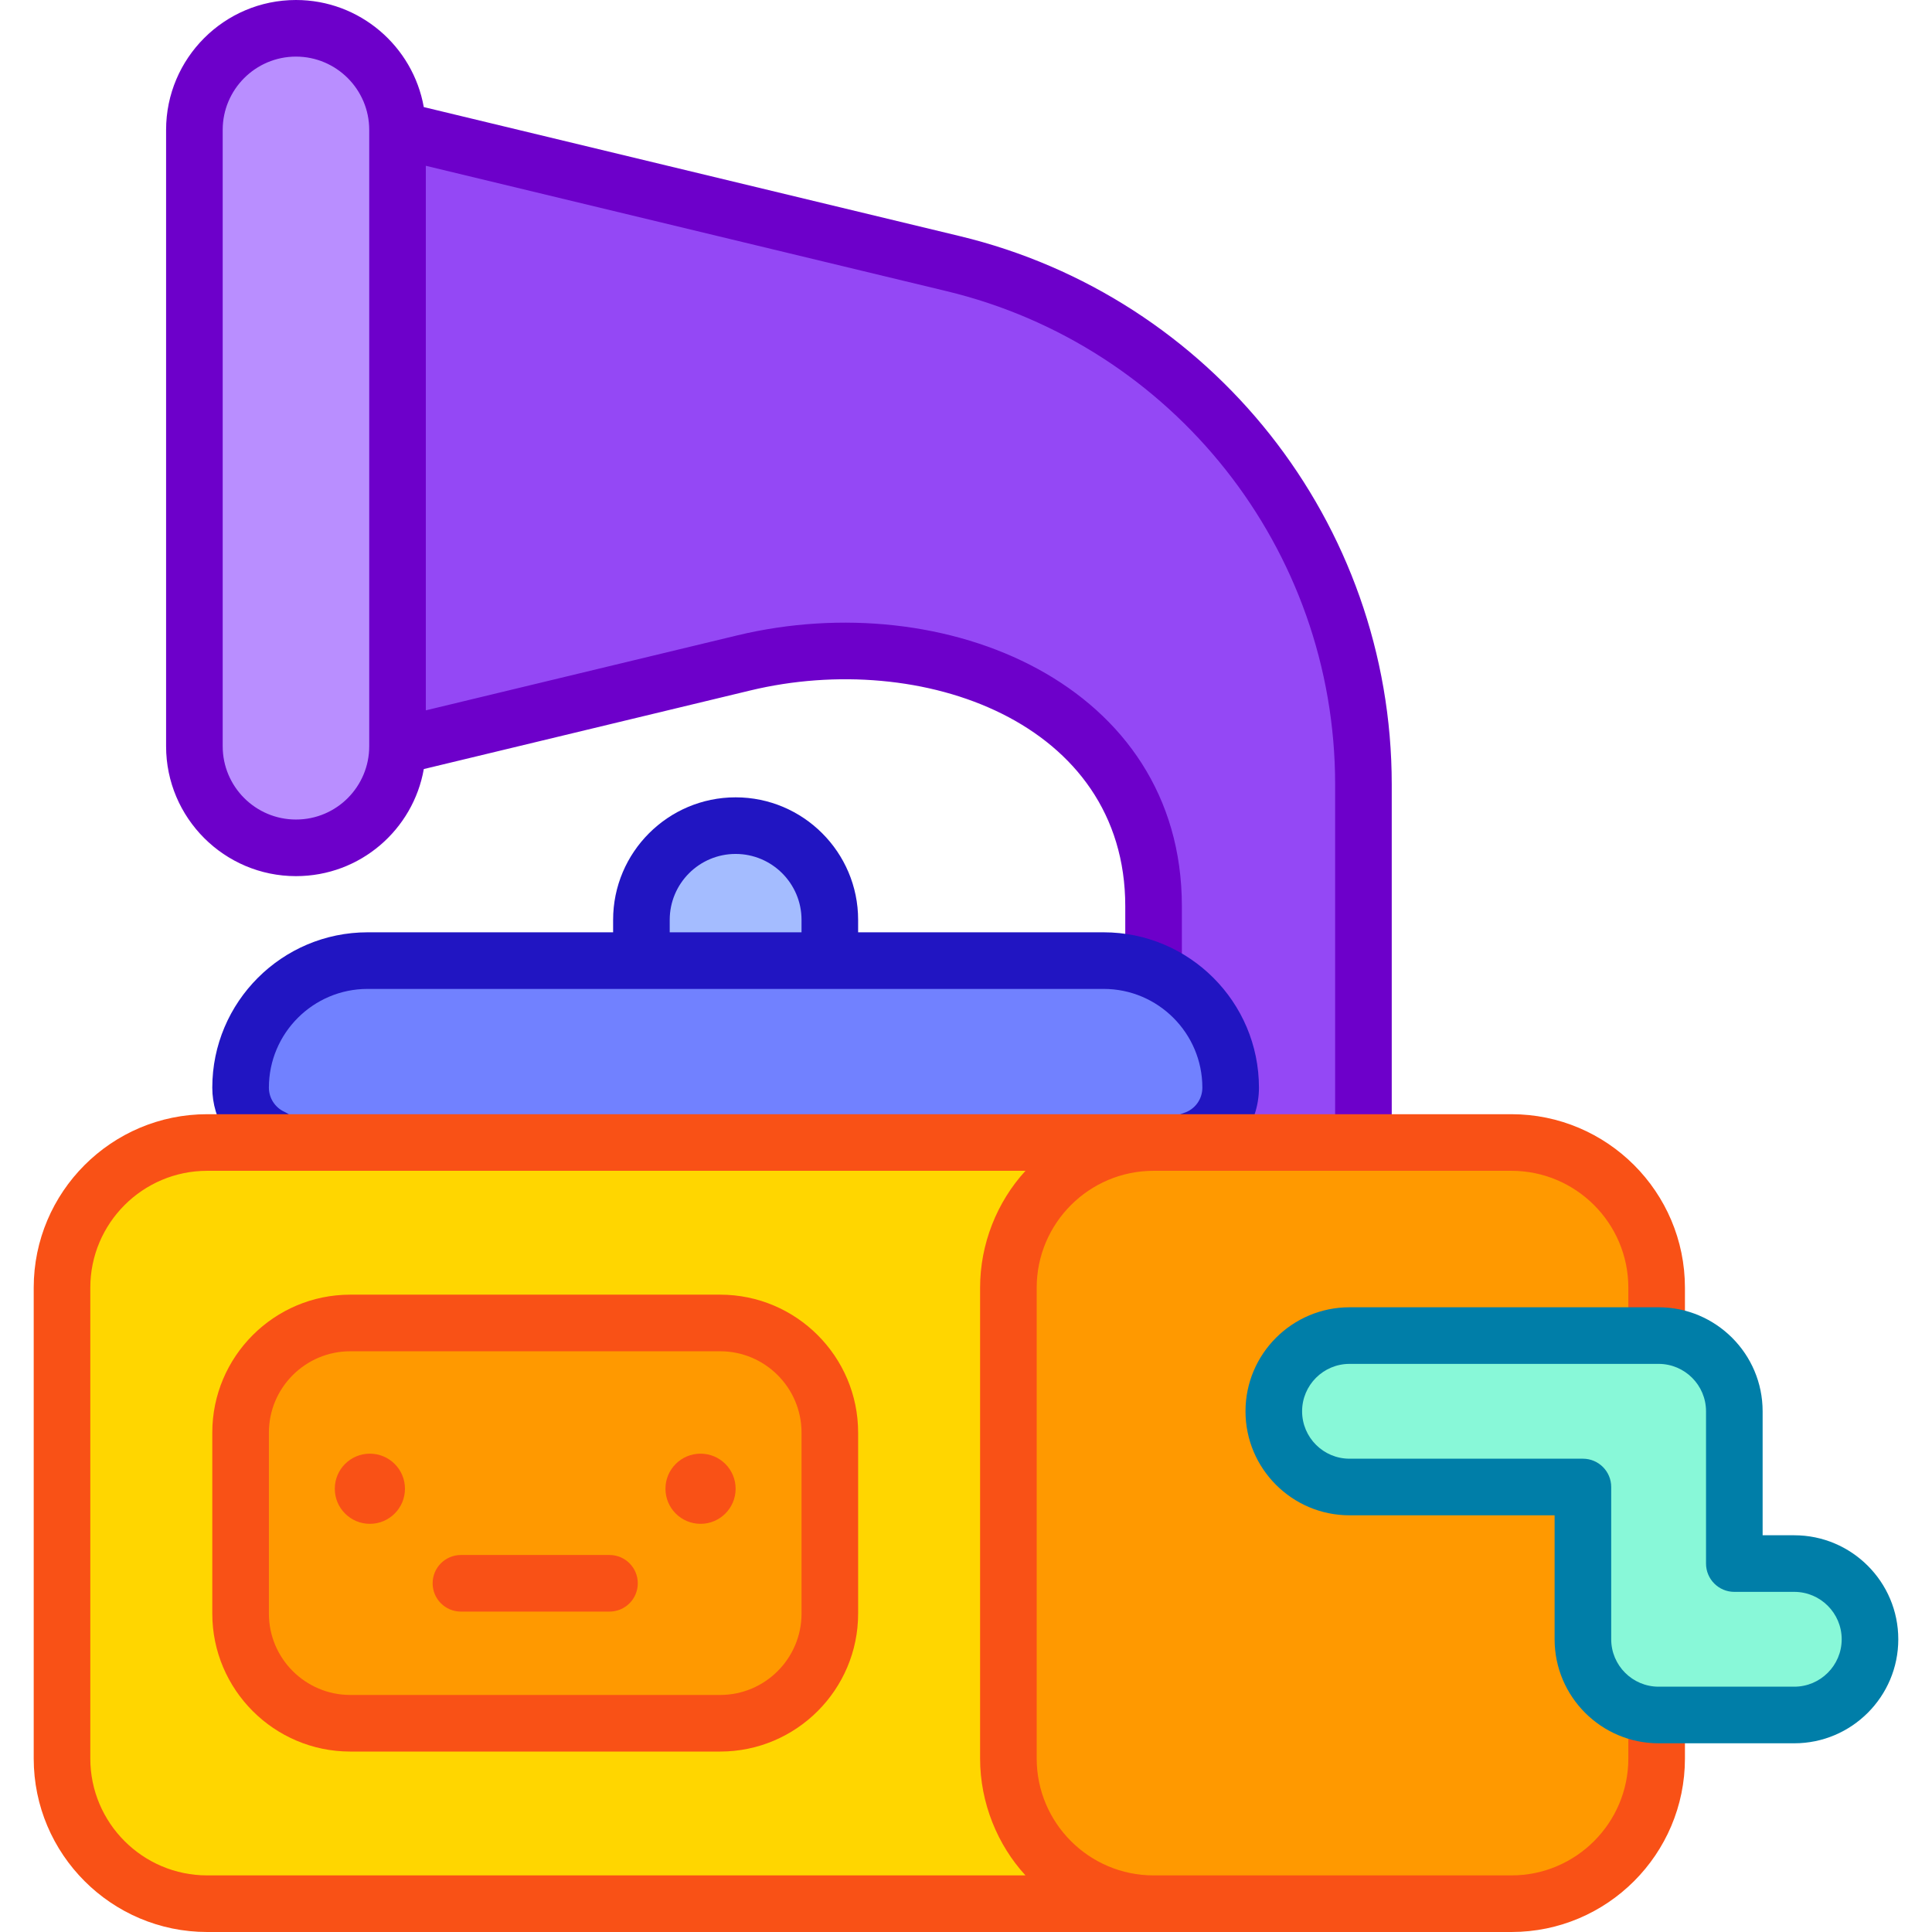<svg id="Capa_1" enable-background="new 0 0 512 512" height="512" viewBox="0 0 512 512" width="512" xmlns="http://www.w3.org/2000/svg"><g><path d="m194.948 218.801c-13.788 0-24.966 11.178-24.966 24.966v10.803h49.932v-10.803c0-13.788-11.178-24.966-24.966-24.966z" fill="#a4bcff"/><path d="m105.348 34.416v163.353c0 7.434-3.01 14.165-7.885 19.031-4.866 4.876-11.597 7.885-19.031 7.885-14.868 0-26.916-12.049-26.916-26.916v-163.353c0-14.867 12.048-26.916 26.916-26.916s26.916 12.049 26.916 26.916z" fill="#b98eff"/><path d="m344.202 140.285c-18.7-34.51-51.414-60.754-91.623-70.425l-147.231-35.444v163.353l91.741-22.081c23.202-5.584 47.581-3.602 69.575 5.659 23.656 9.952 39.045 33.116 39.045 58.788v17.141c12.011 5.142 20.428 17.066 20.428 30.958 0 8.03-6.51 14.541-14.541 14.541h49.731v-94.894c0-24.257-6.15-47.351-17.125-67.596z" fill="#9448f5"/><path d="m292.473 254.571h-195.051c-18.592 0-33.664 15.072-33.664 33.664 0 8.03 6.51 14.541 14.541 14.541h233.297c8.031 0 14.541-6.51 14.541-14.541 0-18.593-15.072-33.664-33.664-33.664z" fill="#7181ff"/><path d="m254.333 62.568-142.026-34.191c-2.865-16.106-16.959-28.377-33.875-28.377-18.976 0-34.416 15.439-34.416 34.416v163.353c0 18.978 15.439 34.417 34.416 34.417 17.101 0 31.068-12.379 33.882-28.379l86.529-20.827c45.425-10.932 99.365 8.377 99.365 57.155v14.141c0 4.142 3.357 7.5 7.5 7.5s7.5-3.358 7.5-7.5v-14.141c0-58.64-62.502-85.064-117.875-71.739l-82.485 19.854v-144.314l137.977 33.215c59.999 14.431 103.002 68.248 103.002 130.729v91.894c0 4.142 3.357 7.5 7.5 7.5s7.5-3.358 7.5-7.5v-91.894c0-69.472-47.82-129.276-114.494-145.312zm-175.901 154.617c-10.706 0-19.416-8.71-19.416-19.417v-163.352c0-10.706 8.71-19.416 19.416-19.416s19.416 8.71 19.416 19.416v163.353c0 10.626-8.587 19.416-19.416 19.416z" fill="#6d00ca"/><path d="m292.473 247.07h-65.06v-3.303c0-17.902-14.564-32.466-32.466-32.466s-32.466 14.564-32.466 32.466v3.303h-65.06c-22.697 0-41.163 18.466-41.163 41.164 0 8.63 5.079 16.511 12.939 20.077 3.772 1.712 8.216.041 9.929-3.73 1.711-3.772.041-8.217-3.731-9.929-2.513-1.141-4.137-3.66-4.137-6.418 0-14.427 11.736-26.164 26.163-26.164h195.051c14.427 0 26.164 11.737 26.164 26.164 0 3.103-1.987 5.805-4.944 6.725-3.955 1.23-6.164 5.434-4.934 9.389.999 3.214 3.962 5.274 7.159 5.274.737 0 1.488-.109 2.229-.34 9.265-2.882 15.489-11.34 15.489-21.048.002-22.698-18.464-41.164-41.162-41.164zm-114.991 0v-3.303c0-9.63 7.835-17.466 17.466-17.466s17.466 7.835 17.466 17.466v3.303z" fill="#2115c2"/><path d="m305.709 504.5h-250.802c-21.248 0-38.473-17.225-38.473-38.473v-124.779c0-21.248 17.225-38.473 38.473-38.473h250.802c-21.248 0-38.473 17.225-38.473 38.473v124.779c0 21.248 17.225 38.473 38.473 38.473z" fill="#ffd600"/><path d="m190.854 350.6h-98.035c-16.049 0-29.06 13.011-29.06 29.06v47.96c0 16.049 13.01 29.06 29.06 29.06h98.035c16.049 0 29.06-13.01 29.06-29.06v-47.96c0-16.049-13.011-29.06-29.06-29.06z" fill="#f90"/><path d="m419.487 434.426v-40.354h-61.852c-11.081 0-20.064-8.983-20.064-20.064s8.983-20.064 20.064-20.064h81.391v-12.696c0-21.248-17.225-38.473-38.473-38.473h-94.843c-21.248 0-38.473 17.225-38.473 38.473v124.779c0 21.248 17.225 38.473 38.473 38.473h94.843c21.248 0 38.473-17.225 38.473-38.473v-11.563c-10.837-.281-19.539-9.134-19.539-20.038z" fill="#f90"/><g><path d="m475.503 454.49h-35.952c-11.081 0-20.064-8.983-20.064-20.064v-40.354h-61.852c-11.081 0-20.064-8.983-20.064-20.064s8.983-20.064 20.064-20.064h81.916c11.081 0 20.064 8.983 20.064 20.064v40.354h15.888c11.081 0 20.064 8.983 20.064 20.064 0 11.082-8.983 20.064-20.064 20.064z" fill="#88f8d8"/></g><circle cx="185.651" cy="394.533" fill="#f95116" r="9.297"/><g><path d="m161.521 427.089h-39.37c-4.143 0-7.5-3.358-7.5-7.5s3.357-7.5 7.5-7.5h39.37c4.143 0 7.5 3.358 7.5 7.5s-3.357 7.5-7.5 7.5z" fill="#f95116"/></g><circle cx="98.021" cy="394.533" fill="#f95116" r="9.297"/><g><path d="m190.854 464.179h-98.035c-20.159 0-36.56-16.401-36.56-36.56v-47.96c0-20.159 16.4-36.56 36.56-36.56h98.035c20.159 0 36.56 16.401 36.56 36.56v47.96c0 20.16-16.401 36.56-36.56 36.56zm-98.035-106.079c-11.888 0-21.56 9.672-21.56 21.56v47.96c0 11.888 9.672 21.56 21.56 21.56h98.035c11.888 0 21.56-9.672 21.56-21.56v-47.96c0-11.888-9.672-21.56-21.56-21.56z" fill="#f95116"/></g><path d="m439.026 358.444c4.143 0 7.5-3.358 7.5-7.5v-9.696c0-25.35-20.624-45.973-45.974-45.973h-94.844-250.801c-25.35 0-45.974 20.624-45.974 45.973v124.779c0 25.35 20.624 45.973 45.974 45.973h250.802 94.844c25.35 0 45.974-20.623 45.974-45.973v-8.563c0-4.142-3.357-7.5-7.5-7.5s-7.5 3.358-7.5 7.5v8.563c0 17.078-13.895 30.973-30.974 30.973h-94.844c-17.078 0-30.973-13.895-30.973-30.973v-124.779c0-17.079 13.895-30.973 30.973-30.973h94.844c17.079 0 30.974 13.894 30.974 30.973v9.696c-.001 4.142 3.356 7.5 7.499 7.5zm-384.119 138.556c-17.079 0-30.974-13.895-30.974-30.973v-124.779c0-17.079 13.895-30.973 30.974-30.973h216.857c-7.629 8.323-12.028 19.479-12.028 30.973v124.779c0 11.791 4.641 22.943 12.028 30.973z" fill="#f95116"/><g><g><path d="m475.502 461.99h-35.951c-15.199 0-27.564-12.365-27.564-27.564v-32.854h-54.353c-15.199 0-27.564-12.365-27.564-27.564s12.365-27.564 27.564-27.564h81.917c15.198 0 27.563 12.365 27.563 27.564v32.854h8.388c15.199 0 27.564 12.365 27.564 27.564s-12.364 27.564-27.564 27.564zm-117.868-100.546c-6.928 0-12.564 5.636-12.564 12.564s5.637 12.564 12.564 12.564h61.853c4.143 0 7.5 3.358 7.5 7.5v40.354c0 6.928 5.637 12.564 12.564 12.564h35.951c6.928 0 12.564-5.636 12.564-12.564s-5.637-12.564-12.564-12.564h-15.888c-4.143 0-7.5-3.358-7.5-7.5v-40.354c0-6.928-5.636-12.564-12.563-12.564z" fill="#007ea8"/></g></g></g></svg>